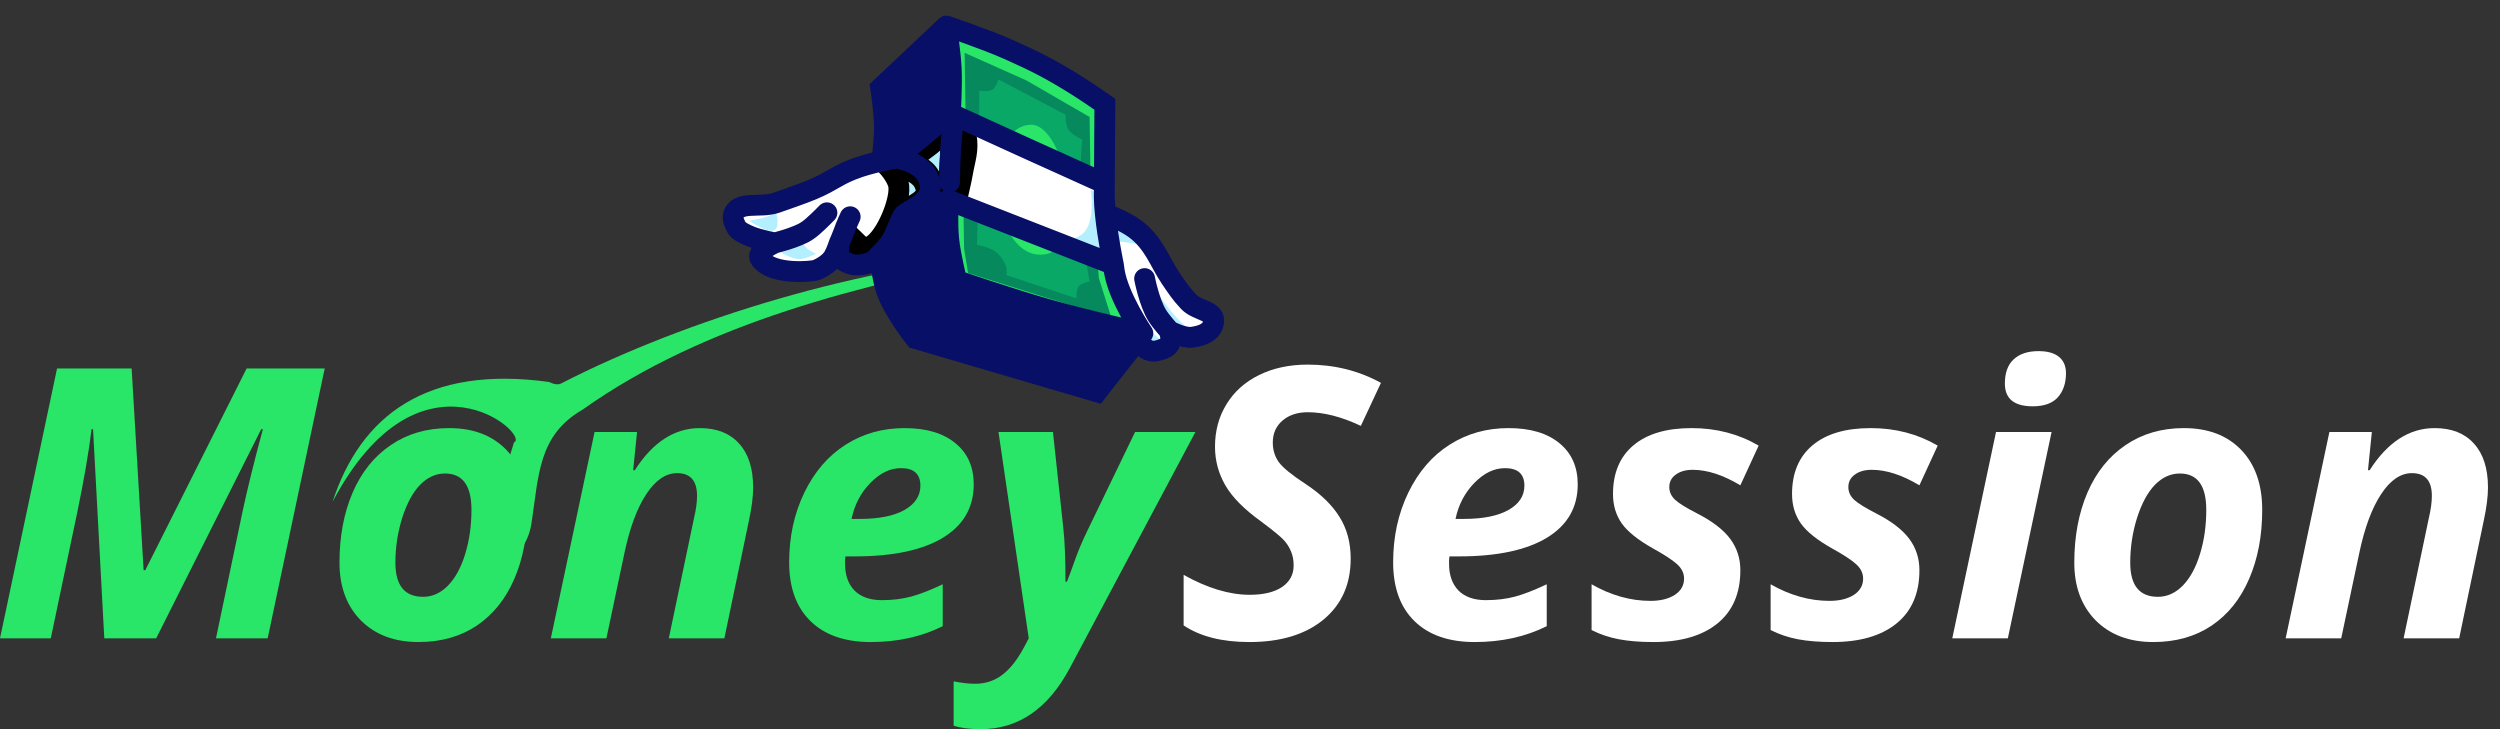 <svg width="120" height="35" viewBox="0 0 120 35" fill="none" xmlns="http://www.w3.org/2000/svg">
<rect x="0" y="0" width="120" height="35" fill="#333333" stroke="none"/>
<path d="M6.973 27.371L11.838 17.687H15.586L12.848 30.641H10.367L11.652 24.509C11.864 23.511 12.186 22.209 12.617 20.602H12.538L7.496 30.641H5.006L4.466 20.602H4.395C4.265 21.677 4.035 23.015 3.704 24.616L2.437 30.641H0L2.738 17.687H6.318L6.894 27.371H6.973Z" fill="#29E568"/>
<path d="M22.63 24.474C22.63 23.31 22.207 22.728 21.363 22.728C20.92 22.728 20.521 22.909 20.167 23.269C19.818 23.629 19.532 24.158 19.307 24.855C19.089 25.552 18.979 26.27 18.979 27.008C18.979 28.101 19.422 28.647 20.308 28.647C20.751 28.647 21.15 28.467 21.505 28.107C21.859 27.74 22.134 27.235 22.329 26.591C22.529 25.942 22.63 25.236 22.63 24.474ZM25.315 24.474C25.315 25.72 25.105 26.825 24.686 27.788C24.272 28.75 23.672 29.498 22.887 30.029C22.101 30.555 21.168 30.818 20.087 30.818C18.935 30.818 18.014 30.472 17.322 29.781C16.637 29.084 16.295 28.16 16.295 27.008C16.295 25.75 16.504 24.63 16.924 23.65C17.349 22.663 17.96 21.901 18.758 21.364C19.555 20.82 20.489 20.549 21.558 20.549C22.715 20.549 23.631 20.897 24.305 21.594C24.978 22.291 25.315 23.251 25.315 24.474Z" fill="#29E568"/>
<path d="M34.769 30.641H32.102L33.316 24.855C33.41 24.453 33.458 24.102 33.458 23.8C33.458 23.074 33.139 22.711 32.501 22.711C31.957 22.711 31.464 23.047 31.021 23.721C30.578 24.394 30.229 25.333 29.975 26.538L29.107 30.641H26.44L28.54 20.735H30.578L30.392 22.569H30.471C31.334 21.222 32.373 20.549 33.59 20.549C34.406 20.549 35.035 20.797 35.478 21.293C35.927 21.783 36.151 22.486 36.151 23.402C36.151 23.833 36.083 24.365 35.947 24.997L34.769 30.641Z" fill="#29E568"/>
<path d="M43.248 22.471C42.729 22.471 42.238 22.708 41.778 23.18C41.317 23.653 41.016 24.229 40.874 24.908H41.273C42.188 24.908 42.9 24.766 43.408 24.483C43.922 24.193 44.179 23.803 44.179 23.313C44.179 22.752 43.869 22.471 43.248 22.471ZM41.795 30.818C40.555 30.818 39.592 30.484 38.907 29.817C38.221 29.149 37.879 28.207 37.879 26.99C37.879 25.767 38.121 24.654 38.605 23.65C39.096 22.64 39.757 21.872 40.59 21.346C41.423 20.814 42.365 20.549 43.417 20.549C44.462 20.549 45.278 20.791 45.862 21.275C46.447 21.754 46.739 22.412 46.739 23.251C46.739 24.356 46.246 25.209 45.26 25.812C44.273 26.408 42.864 26.707 41.033 26.707H40.581L40.564 26.893V27.07C40.564 27.608 40.714 28.033 41.016 28.346C41.323 28.653 41.76 28.807 42.327 28.807C42.841 28.807 43.307 28.75 43.727 28.638C44.146 28.526 44.654 28.328 45.251 28.045V30.056C44.235 30.564 43.083 30.818 41.795 30.818Z" fill="#29E568"/>
<path d="M47.927 20.735H50.541L51.037 25.325C51.108 25.945 51.143 26.81 51.143 27.921H51.214C51.332 27.619 51.462 27.268 51.604 26.866C51.746 26.459 51.938 26.004 52.18 25.502L54.484 20.735H57.381L51.356 32.059C50.31 34.02 48.884 35 47.076 35C46.544 35 46.11 34.944 45.774 34.832V32.705C46.175 32.782 46.518 32.821 46.801 32.821C47.298 32.821 47.732 32.679 48.104 32.395C48.482 32.112 48.831 31.672 49.15 31.075L49.38 30.641L47.927 20.735Z" fill="#29E568"/>
<path d="M64.833 26.813C64.833 28.048 64.396 29.025 63.521 29.746C62.647 30.461 61.463 30.818 59.968 30.818C58.663 30.818 57.611 30.552 56.814 30.021V27.593C57.954 28.231 59.011 28.55 59.986 28.55C60.648 28.55 61.164 28.426 61.537 28.178C61.909 27.924 62.095 27.578 62.095 27.141C62.095 26.887 62.053 26.665 61.971 26.476C61.894 26.281 61.782 26.101 61.634 25.936C61.486 25.77 61.12 25.469 60.535 25.032C59.72 24.447 59.147 23.868 58.816 23.295C58.486 22.722 58.32 22.105 58.32 21.444C58.32 20.681 58.503 20.002 58.87 19.406C59.236 18.803 59.756 18.336 60.429 18.006C61.108 17.669 61.888 17.501 62.768 17.501C64.05 17.501 65.223 17.793 66.286 18.378L65.32 20.442C64.399 20.005 63.548 19.787 62.768 19.787C62.278 19.787 61.876 19.919 61.563 20.185C61.25 20.451 61.094 20.803 61.094 21.24C61.094 21.6 61.191 21.916 61.386 22.188C61.581 22.454 62.018 22.808 62.697 23.251C63.412 23.724 63.947 24.246 64.301 24.819C64.656 25.387 64.833 26.051 64.833 26.813Z" fill="white"/>
<path d="M72.24 22.471C71.72 22.471 71.23 22.708 70.769 23.18C70.308 23.653 70.007 24.229 69.865 24.908H70.264C71.18 24.908 71.892 24.766 72.4 24.483C72.914 24.193 73.171 23.803 73.171 23.313C73.171 22.752 72.86 22.471 72.24 22.471ZM70.787 30.818C69.546 30.818 68.584 30.484 67.898 29.817C67.213 29.149 66.871 28.207 66.871 26.99C66.871 25.767 67.113 24.654 67.597 23.65C68.088 22.64 68.749 21.872 69.582 21.346C70.415 20.814 71.357 20.549 72.409 20.549C73.454 20.549 74.269 20.791 74.854 21.275C75.439 21.754 75.731 22.412 75.731 23.251C75.731 24.356 75.238 25.209 74.251 25.812C73.265 26.408 71.856 26.707 70.025 26.707H69.573L69.555 26.893V27.07C69.555 27.608 69.706 28.033 70.007 28.346C70.314 28.653 70.752 28.807 71.319 28.807C71.833 28.807 72.299 28.75 72.719 28.638C73.138 28.526 73.646 28.328 74.243 28.045V30.056C73.227 30.564 72.075 30.818 70.787 30.818Z" fill="white"/>
<path d="M83.537 27.371C83.537 28.482 83.168 29.335 82.43 29.932C81.697 30.523 80.675 30.818 79.364 30.818C78.732 30.818 78.18 30.774 77.707 30.685C77.24 30.596 76.803 30.449 76.396 30.242V28.045C77.323 28.576 78.265 28.842 79.222 28.842C79.695 28.842 80.082 28.748 80.383 28.559C80.684 28.364 80.835 28.101 80.835 27.77C80.835 27.516 80.726 27.288 80.507 27.088C80.288 26.887 79.902 26.633 79.346 26.326C78.632 25.924 78.132 25.525 77.849 25.13C77.565 24.728 77.424 24.255 77.424 23.712C77.424 22.708 77.749 21.931 78.398 21.381C79.054 20.826 79.987 20.549 81.198 20.549C82.385 20.549 83.458 20.829 84.415 21.39L83.537 23.295C82.71 22.799 81.948 22.551 81.251 22.551C80.915 22.551 80.643 22.628 80.436 22.782C80.229 22.929 80.126 23.13 80.126 23.384C80.126 23.614 80.221 23.818 80.41 23.995C80.599 24.167 80.953 24.385 81.473 24.651C82.199 25.023 82.725 25.428 83.05 25.865C83.375 26.302 83.537 26.804 83.537 27.371Z" fill="white"/>
<path d="M92.132 27.371C92.132 28.482 91.763 29.335 91.025 29.932C90.292 30.523 89.27 30.818 87.959 30.818C87.327 30.818 86.774 30.774 86.302 30.685C85.835 30.596 85.398 30.449 84.99 30.242V28.045C85.918 28.576 86.86 28.842 87.817 28.842C88.29 28.842 88.677 28.748 88.978 28.559C89.279 28.364 89.43 28.101 89.43 27.77C89.43 27.516 89.32 27.288 89.102 27.088C88.883 26.887 88.496 26.633 87.941 26.326C87.226 25.924 86.727 25.525 86.444 25.13C86.16 24.728 86.018 24.255 86.018 23.712C86.018 22.708 86.343 21.931 86.993 21.381C87.649 20.826 88.582 20.549 89.793 20.549C90.98 20.549 92.052 20.829 93.009 21.39L92.132 23.295C91.305 22.799 90.543 22.551 89.846 22.551C89.509 22.551 89.238 22.628 89.031 22.782C88.824 22.929 88.721 23.13 88.721 23.384C88.721 23.614 88.815 23.818 89.004 23.995C89.193 24.167 89.548 24.385 90.068 24.651C90.794 25.023 91.32 25.428 91.645 25.865C91.97 26.302 92.132 26.804 92.132 27.371Z" fill="white"/>
<path d="M96.376 30.641H93.709L95.809 20.735H98.476L96.376 30.641ZM96.234 18.413C96.234 17.899 96.373 17.512 96.651 17.253C96.934 16.987 97.333 16.854 97.847 16.854C98.278 16.854 98.606 16.945 98.831 17.128C99.055 17.312 99.167 17.574 99.167 17.917C99.167 18.39 99.037 18.773 98.778 19.069C98.518 19.358 98.116 19.503 97.573 19.503C96.68 19.503 96.234 19.14 96.234 18.413Z" fill="white"/>
<path d="M105.901 24.474C105.901 23.31 105.479 22.728 104.634 22.728C104.191 22.728 103.793 22.909 103.438 23.269C103.09 23.629 102.803 24.158 102.579 24.855C102.36 25.552 102.251 26.27 102.251 27.008C102.251 28.101 102.694 28.647 103.58 28.647C104.023 28.647 104.422 28.467 104.776 28.107C105.131 27.74 105.405 27.235 105.6 26.591C105.801 25.942 105.901 25.236 105.901 24.474ZM108.586 24.474C108.586 25.72 108.376 26.825 107.957 27.788C107.544 28.75 106.944 29.498 106.158 30.029C105.373 30.555 104.439 30.818 103.358 30.818C102.207 30.818 101.285 30.472 100.594 29.781C99.909 29.084 99.566 28.16 99.566 27.008C99.566 25.75 99.776 24.63 100.195 23.65C100.621 22.663 101.232 21.901 102.029 21.364C102.827 20.82 103.76 20.549 104.829 20.549C105.987 20.549 106.903 20.897 107.576 21.594C108.249 22.291 108.586 23.251 108.586 24.474Z" fill="white"/>
<path d="M118.04 30.641H115.373L116.587 24.855C116.682 24.453 116.729 24.102 116.729 23.8C116.729 23.074 116.41 22.711 115.772 22.711C115.229 22.711 114.735 23.047 114.292 23.721C113.849 24.394 113.501 25.333 113.247 26.538L112.378 30.641H109.711L111.811 20.735H113.849L113.663 22.569H113.743C114.605 21.222 115.645 20.549 116.862 20.549C117.677 20.549 118.306 20.797 118.749 21.293C119.198 21.783 119.423 22.486 119.423 23.402C119.423 23.833 119.355 24.365 119.219 24.997L118.04 30.641Z" fill="white"/>
<path d="M15.962 24.088C20.169 16.142 25.51 20.898 24.669 21.236C24.669 21.236 23.154 26.477 21.617 28.68C22.909 27.391 25.174 27.323 25.51 25.125C25.864 22.816 25.832 20.894 27.954 19.67C33.877 15.461 41.449 13.65 48.348 12.298C41.57 12.721 32.967 15.303 26.929 18.409C26.7 18.527 26.361 18.336 26.361 18.336C20.462 17.517 17.308 19.964 15.962 24.088Z" fill="#29E568"/>
<path d="M49.496 2.885C47.915 2.111 45.296 1.252 45.296 1.252C45.296 1.252 45.462 2.282 45.498 2.948C45.519 3.338 45.51 3.558 45.514 3.948C45.532 5.843 45.411 6.904 45.415 8.799C45.418 9.95 45.309 10.606 45.462 11.747C45.615 12.889 45.788 13.367 45.788 13.367C45.788 13.367 48.315 14.248 50.034 14.749C51.816 15.27 54.627 15.977 54.627 15.977C54.627 15.977 53.852 14.742 53.544 13.869C53.099 12.606 53.099 12.575 53.066 10.51L53.065 10.427L52.978 4.93C52.978 4.93 50.912 3.579 49.496 2.885Z" fill="#29E568"/>
<path d="M46.362 6.359L46.302 2.536L49.272 3.864L52.3 5.615L52.348 8.689L52.747 13.357L53.352 15.272L46.469 13.106L46.276 11.935L46.25 10.335L46.362 6.359Z" fill="#06895D"/>
<path d="M47.655 4.289C47.448 4.437 47.006 4.349 47.006 4.349C47.006 4.349 46.992 6.757 46.968 8.299C46.948 9.647 46.898 11.75 46.898 11.75C46.898 11.75 47.584 11.867 47.879 12.159C48.489 12.764 48.296 13.202 48.296 13.202L51.663 14.324C51.663 14.324 51.641 13.9 51.803 13.722C51.945 13.566 52.3 13.514 52.3 13.514C52.3 13.514 51.912 11.411 51.845 10.047C51.781 8.739 51.942 6.696 51.942 6.696C51.942 6.696 51.419 6.475 51.259 6.182C51.131 5.948 51.148 5.509 51.148 5.509L47.922 3.81C47.922 3.81 47.829 4.164 47.655 4.289Z" fill="#09A867"/>
<path d="M51.264 9.581C51.119 11.508 50.894 12.211 49.956 12.226C48.681 12.246 47.879 10.508 47.852 8.81C47.825 7.112 48.543 6 49.482 5.985C50.42 5.97 51.237 7.883 51.264 9.581Z" fill="#29E568"/>
<path d="M42.123 4.276L45.299 1.202C45.299 1.202 45.495 2.154 45.574 2.772C45.834 4.827 45.414 6.002 45.408 8.074C45.404 9.46 45.263 10.251 45.464 11.622C45.56 12.281 45.815 13.291 45.815 13.291C45.815 13.291 48.3 14.156 49.911 14.651C51.779 15.226 54.732 16 54.732 16L52.55 18.734L43.911 16.171C43.911 16.171 43.111 15.242 42.786 14.539C42.416 13.74 42.39 13.218 42.251 12.348C41.952 10.477 42.336 9.392 42.324 7.498C42.319 6.668 42.377 6.199 42.291 5.374C42.245 4.943 42.123 4.276 42.123 4.276Z" fill="#06895D"/>
<path d="M45.651 5.546L53.052 8.878L53.074 10.277L53.374 10.273L54.586 11.053L55.76 12.584L57.116 14.512L58.205 15.42L58.086 15.797L57.442 16.182L56.39 16.024L56.172 16.477L55.528 16.837L54.673 16.501L54.79 16.049L53.761 14.191L53.311 12.623L45.44 9.623L44.033 10.72L42.507 12.219L41.141 12.741L40.284 12.55L40.295 11.645L39.831 12.611L38.99 13.149L37.332 12.973L36.602 12.66L36.381 12.216L37.401 11.713L35.986 11.458L35.073 10.647L35.538 10.015L37.033 9.692L38.766 9.194L40.942 8.095L42.961 7.713L45.651 5.546Z" fill="white"/>
<path d="M36.592 10.466C36.352 10.533 35.969 10.601 35.969 10.601C35.969 10.601 36.804 11.188 37.151 11.057C37.456 10.943 37.263 10.23 37.263 10.23C37.263 10.23 36.86 10.391 36.592 10.466Z" fill="#B3EFFF"/>
<path d="M38.015 11.893C38.208 11.771 38.459 11.511 38.459 11.511C38.459 11.511 38.599 11.8 38.741 11.932C38.878 12.059 39.169 12.175 39.169 12.175C39.169 12.175 38.701 12.435 38.374 12.438C38.009 12.441 37.494 12.127 37.494 12.127C37.494 12.127 37.827 12.013 38.015 11.893Z" fill="#B3EFFF"/>
<path d="M41.033 12.243C40.927 12.03 41.123 11.641 41.123 11.641C41.123 11.641 41.303 11.819 41.452 11.861C42.23 12.08 43.232 9.828 43.143 8.954C43.1 8.537 42.628 8.013 42.628 8.013C42.628 8.013 44.215 7.975 44.444 9.034C44.565 9.594 43.806 9.819 43.436 10.1C43.203 10.276 42.428 11.946 42.428 11.946C42.428 11.946 41.911 12.454 41.562 12.534C41.332 12.587 41.138 12.454 41.033 12.243Z" fill="#B3EFFF"/>
<path d="M44.464 9.919C43.959 10.337 42.916 11.46 42.916 11.46C42.916 11.46 43.316 10.497 43.586 10.283C43.907 10.028 44.102 9.929 44.373 9.7C44.772 9.362 44.853 9.039 44.668 8.55C44.455 7.989 43.593 7.741 43.593 7.741C43.593 7.741 44.271 7.278 44.681 6.949C45.112 6.602 45.74 6.007 45.74 6.007C45.74 6.007 45.783 6.168 45.745 6.257C45.624 6.534 45.648 7.043 45.615 7.584C45.556 8.585 45.53 8.51 45.636 8.908C45.685 9.091 45.665 9.244 45.544 9.385C45.348 9.613 44.91 9.55 44.464 9.919Z" fill="#B3EFFF"/>
<path d="M45.936 7.304L45.969 9.378C45.969 9.378 46.152 8.604 46.202 8.299C46.3 7.698 46.509 7.195 46.374 6.522C46.339 6.352 46.019 6.253 46.019 6.253C46.019 6.253 45.926 6.662 45.936 7.304Z" fill="#B3EFFF"/>
<path d="M41.033 12.243C40.927 12.03 41.123 11.641 41.123 11.641C41.123 11.641 41.303 11.819 41.452 11.861C42.23 12.08 43.232 9.828 43.143 8.954C43.1 8.537 42.628 8.013 42.628 8.013C42.628 8.013 44.215 7.975 44.444 9.034C44.565 9.594 43.806 9.819 43.436 10.1C43.203 10.276 42.428 11.946 42.428 11.946C42.428 11.946 41.911 12.454 41.562 12.534C41.332 12.587 41.138 12.454 41.033 12.243Z" stroke="black"/>
<path d="M44.464 9.919C43.959 10.337 42.916 11.46 42.916 11.46C42.916 11.46 43.316 10.497 43.586 10.283C43.907 10.028 44.102 9.929 44.373 9.7C44.772 9.362 44.853 9.039 44.668 8.55C44.455 7.989 43.593 7.741 43.593 7.741C43.593 7.741 44.271 7.278 44.681 6.949C45.112 6.602 45.74 6.007 45.74 6.007C45.74 6.007 45.783 6.168 45.745 6.257C45.624 6.534 45.648 7.043 45.615 7.584C45.556 8.585 45.53 8.51 45.636 8.908C45.685 9.091 45.665 9.244 45.544 9.385C45.348 9.613 44.91 9.55 44.464 9.919Z" stroke="black"/>
<path d="M45.936 7.304L45.969 9.378C45.969 9.378 46.152 8.604 46.202 8.299C46.3 7.698 46.509 7.195 46.374 6.522C46.339 6.352 46.019 6.253 46.019 6.253C46.019 6.253 45.926 6.662 45.936 7.304Z" stroke="black"/>
<path d="M51.964 11.22C51.769 11.381 51.394 11.529 51.394 11.529L52.903 12.13C52.903 12.13 52.806 11.569 52.763 11.207C52.673 10.45 52.657 9.259 52.657 9.259L52.355 9.114C52.355 9.114 52.608 10.686 51.964 11.22Z" fill="#B3EFFF"/>
<path d="M54.03 13.786L53.697 13.317C53.697 13.317 53.849 13.886 53.987 14.237C54.181 14.733 54.606 15.452 54.606 15.452L55.091 16.094L54.994 16.271C55.086 16.311 55.286 16.391 55.346 16.39L55.795 16.383C55.795 16.383 55.149 15.883 54.831 15.448C54.418 14.885 54.03 13.786 54.03 13.786Z" fill="#B3EFFF"/>
<path d="M54.038 11.137C53.836 11.023 53.412 10.792 53.332 10.773L53.42 11.571C53.42 11.571 53.71 11.594 53.895 11.614C54.209 11.648 54.697 11.726 54.697 11.726C54.697 11.726 54.239 11.25 54.038 11.137Z" fill="#B3EFFF"/>
<path d="M56.044 14.729C55.745 14.306 55.179 13.743 55.179 13.743L55.646 14.836C55.646 14.836 55.789 15.071 55.902 15.207C56.065 15.403 56.155 15.536 56.384 15.649C56.607 15.759 57.01 15.764 57.01 15.764C57.01 15.764 56.377 15.199 56.044 14.729Z" fill="#B3EFFF"/>
<path d="M54.857 15.998C54.857 15.998 53.691 14.284 53.486 13.02C53.465 12.894 53.441 12.696 53.441 12.696M54.857 15.998C54.857 15.998 52.136 15.379 50.416 14.893C48.642 14.393 45.919 13.465 45.919 13.465M54.857 15.998L54.618 16.302M53.005 9.478C53 9.215 53.009 8.803 53.009 8.803M53.005 9.478C53.009 9.718 53.027 9.982 53.054 10.252M53.005 9.478L53.054 10.252M45.425 1.25C45.425 1.25 47.277 1.87 48.418 2.377C49.719 2.956 50.435 3.324 51.644 4.076C52.198 4.42 53.034 5.004 53.034 5.004L53.009 8.803M45.425 1.25C45.425 1.25 45.618 2.477 45.657 3.271C45.7 4.119 45.617 5.446 45.617 5.446M45.425 1.25L44.822 1.819M45.617 5.446C45.617 5.446 47.81 6.449 49.217 7.089C50.697 7.761 53.009 8.803 53.009 8.803M45.617 5.446L44.901 6.037M43.026 7.587L42.328 7.723M43.026 7.587C43.026 7.587 43.116 6.305 43.068 5.486C43.026 4.78 42.839 3.69 42.839 3.69M43.026 7.587L43.674 7.051M43.026 7.587C43.026 7.587 43.616 7.696 43.931 7.897C44.199 8.068 44.364 8.184 44.515 8.463C44.621 8.659 44.654 8.805 44.655 9.036C44.659 9.734 43.616 10.081 43.394 10.305C43.173 10.529 43.043 11.265 42.642 11.767C42.485 11.965 42.2 12.241 42.2 12.241M42.328 7.723C42.328 7.723 42.453 6.764 42.453 6.146C42.455 5.392 42.273 4.224 42.273 4.224L42.839 3.69M42.328 7.723C42.328 7.723 41.669 7.876 41.258 8.015C40.183 8.377 40.031 8.664 38.985 9.103C38.566 9.278 37.802 9.544 37.27 9.73C36.858 9.874 36.422 9.832 35.973 9.864C35.624 9.889 35.287 9.986 35.206 10.326C35.157 10.529 35.246 10.7 35.336 10.889C35.426 11.077 35.71 11.217 36.036 11.352C36.438 11.519 37.198 11.66 37.198 11.66M42.839 3.69L43.554 3.016M43.554 3.016C43.554 3.016 43.64 3.738 43.672 4.202C43.751 5.312 43.674 7.051 43.674 7.051M43.554 3.016L44.219 2.388M43.674 7.051L44.322 6.516M44.322 6.516C44.322 6.516 44.334 5.221 44.325 4.392C44.321 3.982 44.315 3.752 44.309 3.342C44.302 2.932 44.219 2.388 44.219 2.388M44.322 6.516L44.901 6.037M44.219 2.388L44.822 1.819M44.822 1.819C44.822 1.819 44.892 2.329 44.923 2.657C45.047 3.971 44.901 6.037 44.901 6.037M37.198 11.66C37.198 11.66 37.688 11.535 38.029 11.408C38.459 11.248 38.678 11.158 39.004 10.875C39.33 10.592 39.693 10.214 39.693 10.214M37.198 11.66C37.198 11.66 36.227 12.068 36.509 12.445C37.093 13.227 39.026 13.035 39.2 12.957C39.374 12.879 39.812 12.669 40.015 12.319C40.158 12.073 40.294 11.645 40.294 11.645M40.294 11.645C40.294 11.645 40.405 11.41 40.487 11.18C40.633 10.773 40.809 10.404 40.809 10.404M40.294 11.645C40.294 11.645 40.183 12.199 40.347 12.394C40.473 12.545 40.795 12.682 40.946 12.705C41.262 12.753 41.725 12.672 41.979 12.477C42.079 12.4 42.2 12.241 42.2 12.241M42.2 12.241L42.254 12.512M53.089 18.25L52.652 18.807L43.938 16.246C43.938 16.246 42.855 14.897 42.526 13.868C42.361 13.354 42.254 12.512 42.254 12.512M53.089 18.25C53.089 18.25 50.42 17.566 48.725 17.07C46.978 16.558 44.279 15.665 44.279 15.665C44.279 15.665 43.565 14.615 43.3 13.856C43.047 13.127 42.965 12.684 42.945 11.912M53.089 18.25L53.485 17.746M42.945 11.912C42.675 12.146 42.254 12.512 42.254 12.512M42.945 11.912C43.185 11.694 43.32 11.571 43.561 11.352M43.561 11.352C43.559 11.812 43.579 12.072 43.654 12.526C43.835 13.613 44.671 15.159 44.671 15.159L53.485 17.746M43.561 11.352C43.81 11.085 43.95 10.935 44.2 10.668M53.485 17.746L53.902 17.215M53.902 17.215C53.902 17.215 50.578 16.353 48.479 15.699C47.126 15.277 45.036 14.554 45.036 14.554C45.036 14.554 44.49 13.342 44.329 12.515C44.191 11.805 44.162 11.39 44.2 10.668M53.902 17.215L54.38 16.607M44.2 10.668C44.411 10.459 44.53 10.342 44.741 10.134M44.741 10.134C44.753 10.77 44.786 11.129 44.892 11.756C45.04 12.632 45.502 13.946 45.502 13.946C45.502 13.946 48.264 14.988 50.076 15.524C51.738 16.015 54.38 16.607 54.38 16.607M44.741 10.134C45.041 9.924 45.508 9.597 45.508 9.597M54.38 16.607L54.618 16.302M45.919 13.465L44.53 15.336M45.919 13.465C45.919 13.465 45.617 12.275 45.538 11.496C45.463 10.758 45.508 9.597 45.508 9.597M45.508 9.597L53.441 12.696M53.441 12.696C53.441 12.696 53.169 11.413 53.054 10.252M53.054 10.252C53.054 10.252 53.976 10.608 54.478 10.98C55.396 11.661 55.653 12.561 56.19 13.352C56.504 13.814 56.675 14.082 57.058 14.488C57.476 14.931 58.374 14.899 58.249 15.494C58.15 15.963 57.709 16.115 57.235 16.185C56.792 16.251 56.13 15.878 56.13 15.878M56.13 15.878C56.13 15.878 55.738 15.45 55.544 15.137C55.159 14.518 54.941 13.372 54.941 13.372M56.13 15.878C56.13 15.878 56.266 16.293 56.14 16.502C56.039 16.672 55.906 16.719 55.72 16.784C55.489 16.864 55.32 16.889 55.095 16.794C54.91 16.716 54.715 16.45 54.715 16.45L54.618 16.302" stroke="#080F66" stroke-linecap="round"/>
<path d="M45.71 6.169C45.71 6.169 45.623 7.146 45.608 7.621C45.588 8.271 45.576 8.746 45.576 8.746" stroke="#080F66" stroke-linecap="round"/>
</svg>
